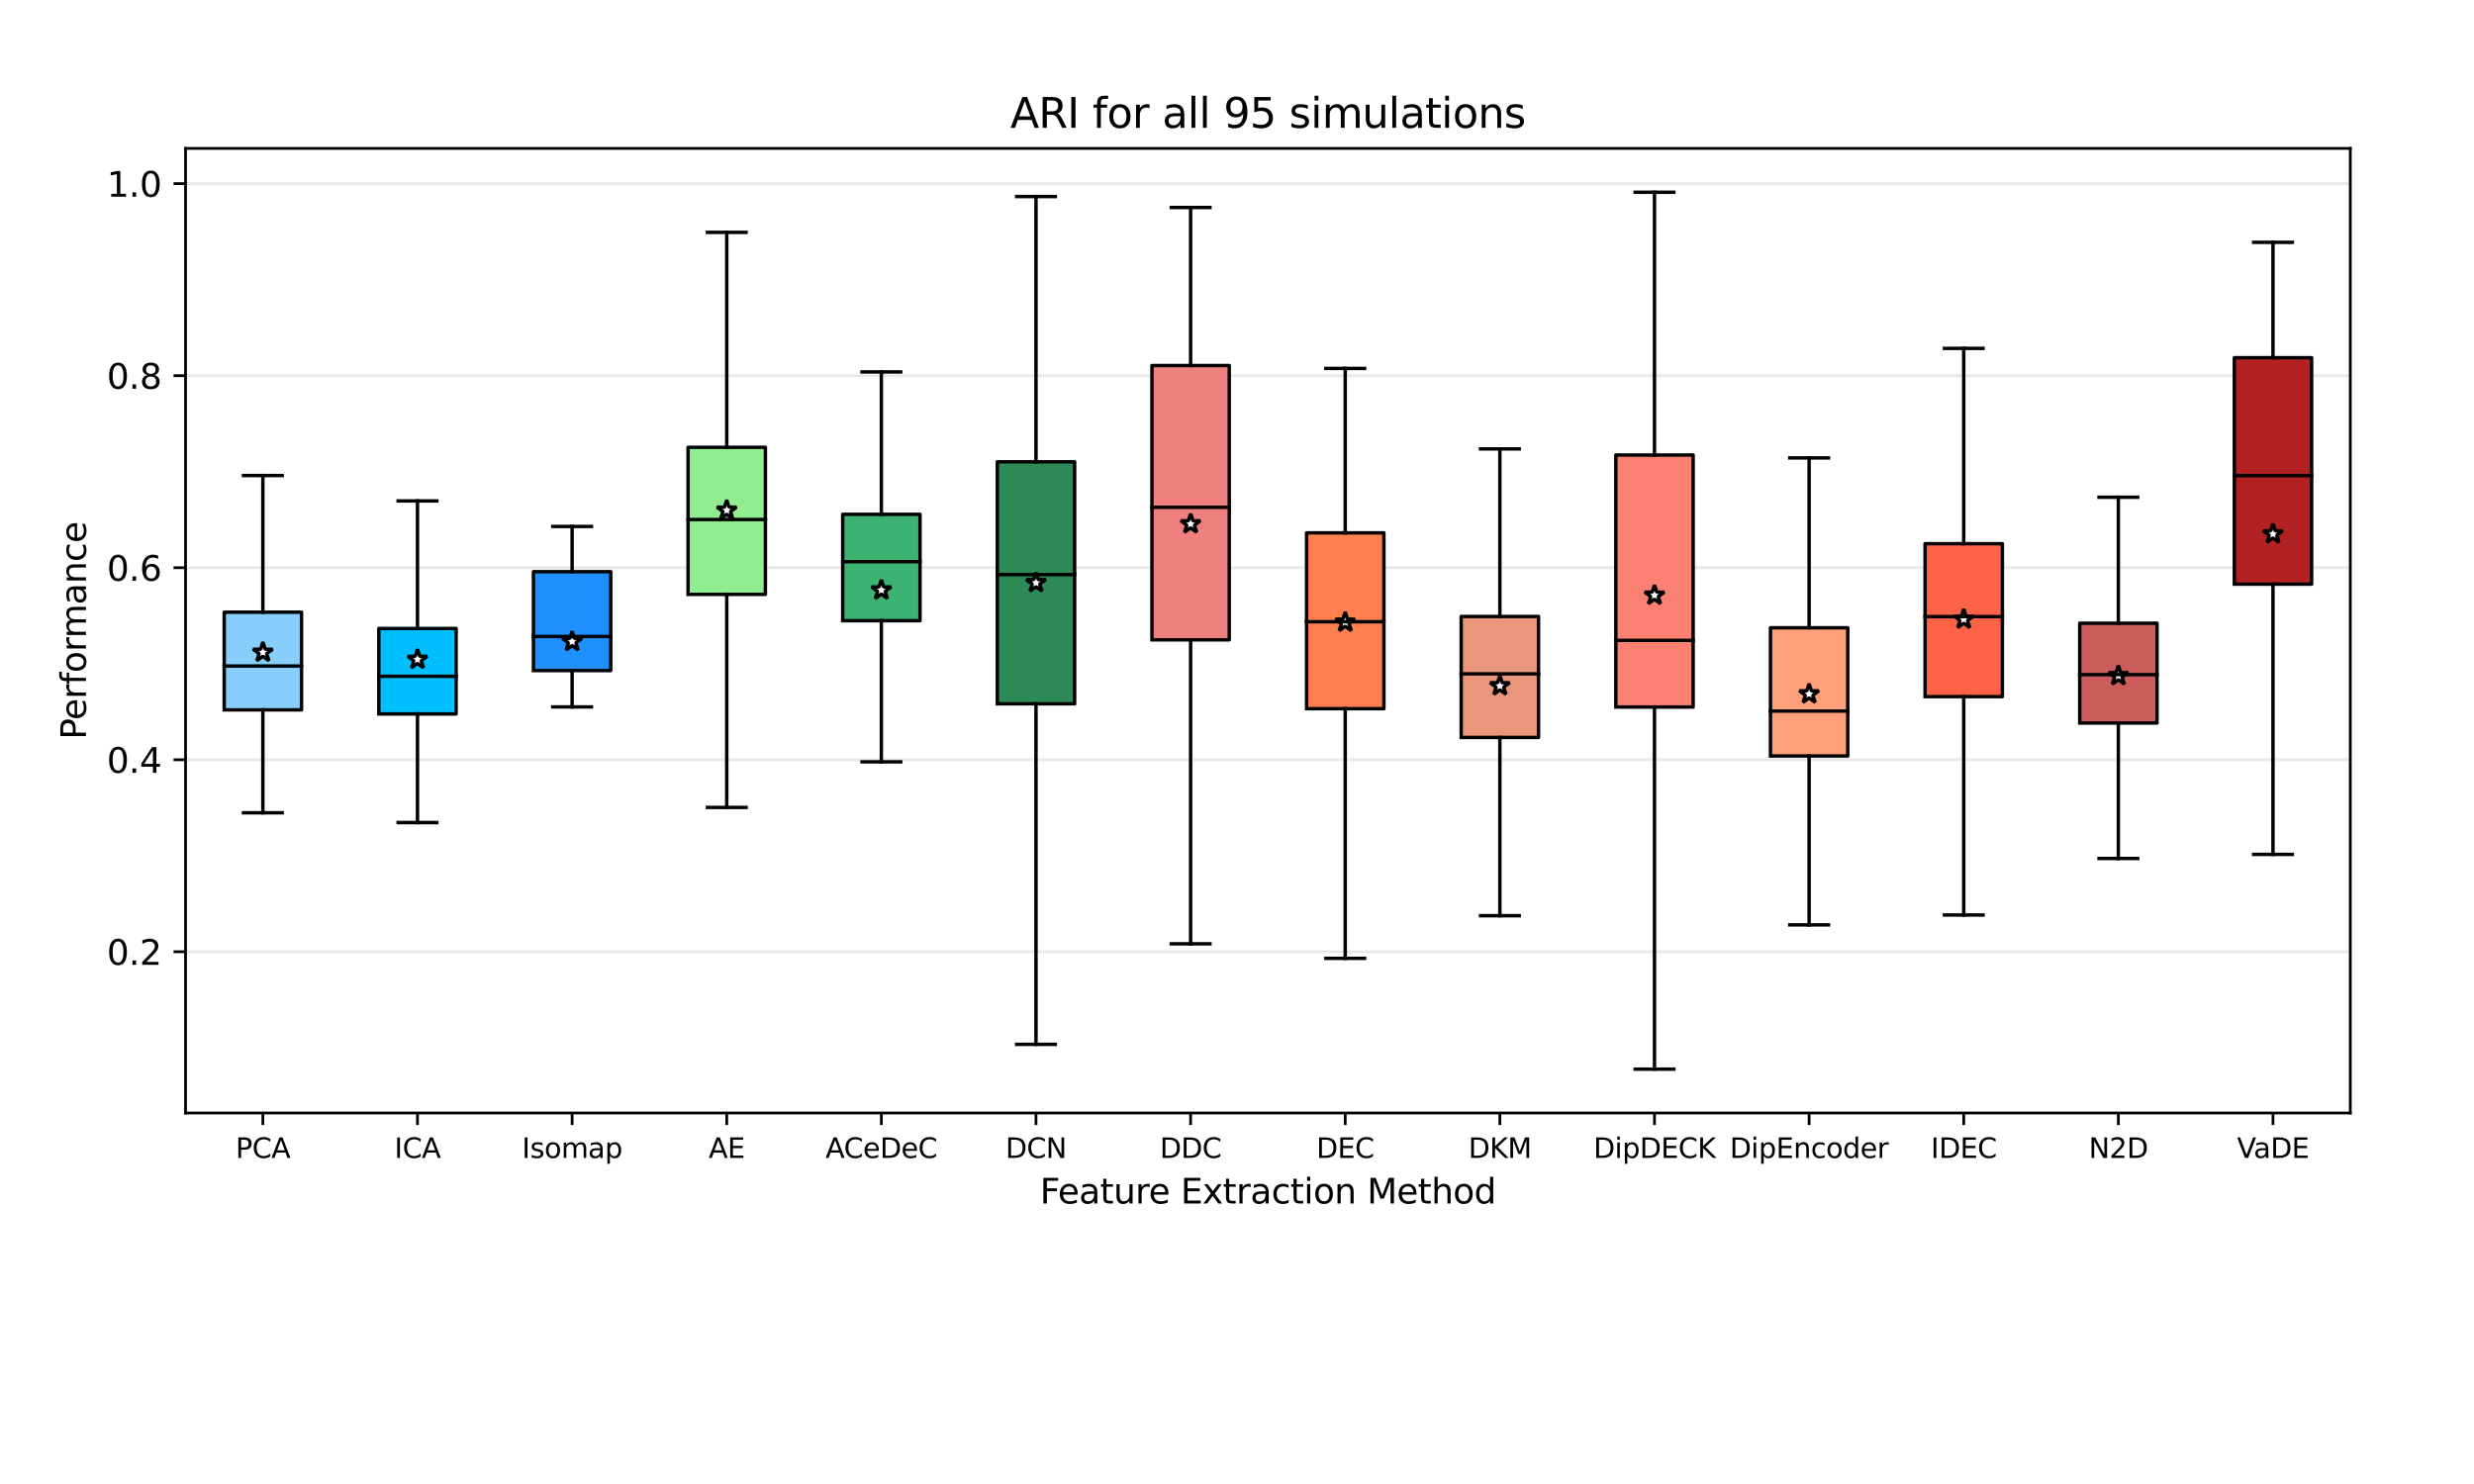 <?xml version="1.0" encoding="utf-8" standalone="no"?>
<!DOCTYPE svg PUBLIC "-//W3C//DTD SVG 1.1//EN"
  "http://www.w3.org/Graphics/SVG/1.1/DTD/svg11.dtd">
<svg xmlns:xlink="http://www.w3.org/1999/xlink" width="720pt" height="432pt" viewBox="0 0 720 432" xmlns="http://www.w3.org/2000/svg" version="1.1">
 <defs>
  <style type="text/css">*{stroke-linejoin: round; stroke-linecap: butt}</style>
 </defs>
 <g id="figure_1">
  <g id="patch_1">
   <path d="M 0 432 
L 720 432 
L 720 0 
L 0 0 
z
" style="fill: #ffffff"/>
  </g>
  <g id="axes_1">
   <g id="patch_2">
    <path d="M 54 324 
L 684 324 
L 684 43.2 
L 54 43.2 
z
" style="fill: #ffffff"/>
   </g>
   <g id="matplotlib.axis_1">
    <g id="xtick_1">
     <g id="line2d_1">
      <defs>
       <path id="m93e856aa43" d="M 0 0 
L 0 3.5 
" style="stroke: #000000; stroke-width: 0.8"/>
      </defs>
      <g>
       <use xlink:href="#m93e856aa43" x="76.5" y="324" style="stroke: #000000; stroke-width: 0.8"/>
      </g>
     </g>
     <g id="text_1">
      <!-- PCA -->
      <g transform="translate(68.559 337.079) scale(0.08 -0.08)">
       <defs>
        <path id="DejaVuSans-50" d="M 1259 4147 
L 1259 2394 
L 2053 2394 
Q 2494 2394 2734 2622 
Q 2975 2850 2975 3272 
Q 2975 3691 2734 3919 
Q 2494 4147 2053 4147 
L 1259 4147 
z
M 628 4666 
L 2053 4666 
Q 2838 4666 3239 4311 
Q 3641 3956 3641 3272 
Q 3641 2581 3239 2228 
Q 2838 1875 2053 1875 
L 1259 1875 
L 1259 0 
L 628 0 
L 628 4666 
z
" transform="scale(0.016)"/>
        <path id="DejaVuSans-43" d="M 4122 4306 
L 4122 3641 
Q 3803 3938 3442 4084 
Q 3081 4231 2675 4231 
Q 1875 4231 1450 3742 
Q 1025 3253 1025 2328 
Q 1025 1406 1450 917 
Q 1875 428 2675 428 
Q 3081 428 3442 575 
Q 3803 722 4122 1019 
L 4122 359 
Q 3791 134 3420 21 
Q 3050 -91 2638 -91 
Q 1578 -91 968 557 
Q 359 1206 359 2328 
Q 359 3453 968 4101 
Q 1578 4750 2638 4750 
Q 3056 4750 3426 4639 
Q 3797 4528 4122 4306 
z
" transform="scale(0.016)"/>
        <path id="DejaVuSans-41" d="M 2188 4044 
L 1331 1722 
L 3047 1722 
L 2188 4044 
z
M 1831 4666 
L 2547 4666 
L 4325 0 
L 3669 0 
L 3244 1197 
L 1141 1197 
L 716 0 
L 50 0 
L 1831 4666 
z
" transform="scale(0.016)"/>
       </defs>
       <use xlink:href="#DejaVuSans-50"/>
       <use xlink:href="#DejaVuSans-43" x="60.303"/>
       <use xlink:href="#DejaVuSans-41" x="130.127"/>
      </g>
     </g>
    </g>
    <g id="xtick_2">
     <g id="line2d_2">
      <g>
       <use xlink:href="#m93e856aa43" x="121.5" y="324" style="stroke: #000000; stroke-width: 0.8"/>
      </g>
     </g>
     <g id="text_2">
      <!-- ICA -->
      <g transform="translate(114.791 337.079) scale(0.08 -0.08)">
       <defs>
        <path id="DejaVuSans-49" d="M 628 4666 
L 1259 4666 
L 1259 0 
L 628 0 
L 628 4666 
z
" transform="scale(0.016)"/>
       </defs>
       <use xlink:href="#DejaVuSans-49"/>
       <use xlink:href="#DejaVuSans-43" x="29.492"/>
       <use xlink:href="#DejaVuSans-41" x="99.316"/>
      </g>
     </g>
    </g>
    <g id="xtick_3">
     <g id="line2d_3">
      <g>
       <use xlink:href="#m93e856aa43" x="166.5" y="324" style="stroke: #000000; stroke-width: 0.8"/>
      </g>
     </g>
     <g id="text_3">
      <!-- Isomap -->
      <g transform="translate(151.902 337.079) scale(0.08 -0.08)">
       <defs>
        <path id="DejaVuSans-73" d="M 2834 3397 
L 2834 2853 
Q 2591 2978 2328 3040 
Q 2066 3103 1784 3103 
Q 1356 3103 1142 2972 
Q 928 2841 928 2578 
Q 928 2378 1081 2264 
Q 1234 2150 1697 2047 
L 1894 2003 
Q 2506 1872 2764 1633 
Q 3022 1394 3022 966 
Q 3022 478 2636 193 
Q 2250 -91 1575 -91 
Q 1294 -91 989 -36 
Q 684 19 347 128 
L 347 722 
Q 666 556 975 473 
Q 1284 391 1588 391 
Q 1994 391 2212 530 
Q 2431 669 2431 922 
Q 2431 1156 2273 1281 
Q 2116 1406 1581 1522 
L 1381 1569 
Q 847 1681 609 1914 
Q 372 2147 372 2553 
Q 372 3047 722 3315 
Q 1072 3584 1716 3584 
Q 2034 3584 2315 3537 
Q 2597 3491 2834 3397 
z
" transform="scale(0.016)"/>
        <path id="DejaVuSans-6f" d="M 1959 3097 
Q 1497 3097 1228 2736 
Q 959 2375 959 1747 
Q 959 1119 1226 758 
Q 1494 397 1959 397 
Q 2419 397 2687 759 
Q 2956 1122 2956 1747 
Q 2956 2369 2687 2733 
Q 2419 3097 1959 3097 
z
M 1959 3584 
Q 2709 3584 3137 3096 
Q 3566 2609 3566 1747 
Q 3566 888 3137 398 
Q 2709 -91 1959 -91 
Q 1206 -91 779 398 
Q 353 888 353 1747 
Q 353 2609 779 3096 
Q 1206 3584 1959 3584 
z
" transform="scale(0.016)"/>
        <path id="DejaVuSans-6d" d="M 3328 2828 
Q 3544 3216 3844 3400 
Q 4144 3584 4550 3584 
Q 5097 3584 5394 3201 
Q 5691 2819 5691 2113 
L 5691 0 
L 5113 0 
L 5113 2094 
Q 5113 2597 4934 2840 
Q 4756 3084 4391 3084 
Q 3944 3084 3684 2787 
Q 3425 2491 3425 1978 
L 3425 0 
L 2847 0 
L 2847 2094 
Q 2847 2600 2669 2842 
Q 2491 3084 2119 3084 
Q 1678 3084 1418 2786 
Q 1159 2488 1159 1978 
L 1159 0 
L 581 0 
L 581 3500 
L 1159 3500 
L 1159 2956 
Q 1356 3278 1631 3431 
Q 1906 3584 2284 3584 
Q 2666 3584 2933 3390 
Q 3200 3197 3328 2828 
z
" transform="scale(0.016)"/>
        <path id="DejaVuSans-61" d="M 2194 1759 
Q 1497 1759 1228 1600 
Q 959 1441 959 1056 
Q 959 750 1161 570 
Q 1363 391 1709 391 
Q 2188 391 2477 730 
Q 2766 1069 2766 1631 
L 2766 1759 
L 2194 1759 
z
M 3341 1997 
L 3341 0 
L 2766 0 
L 2766 531 
Q 2569 213 2275 61 
Q 1981 -91 1556 -91 
Q 1019 -91 701 211 
Q 384 513 384 1019 
Q 384 1609 779 1909 
Q 1175 2209 1959 2209 
L 2766 2209 
L 2766 2266 
Q 2766 2663 2505 2880 
Q 2244 3097 1772 3097 
Q 1472 3097 1187 3025 
Q 903 2953 641 2809 
L 641 3341 
Q 956 3463 1253 3523 
Q 1550 3584 1831 3584 
Q 2591 3584 2966 3190 
Q 3341 2797 3341 1997 
z
" transform="scale(0.016)"/>
        <path id="DejaVuSans-70" d="M 1159 525 
L 1159 -1331 
L 581 -1331 
L 581 3500 
L 1159 3500 
L 1159 2969 
Q 1341 3281 1617 3432 
Q 1894 3584 2278 3584 
Q 2916 3584 3314 3078 
Q 3713 2572 3713 1747 
Q 3713 922 3314 415 
Q 2916 -91 2278 -91 
Q 1894 -91 1617 61 
Q 1341 213 1159 525 
z
M 3116 1747 
Q 3116 2381 2855 2742 
Q 2594 3103 2138 3103 
Q 1681 3103 1420 2742 
Q 1159 2381 1159 1747 
Q 1159 1113 1420 752 
Q 1681 391 2138 391 
Q 2594 391 2855 752 
Q 3116 1113 3116 1747 
z
" transform="scale(0.016)"/>
       </defs>
       <use xlink:href="#DejaVuSans-49"/>
       <use xlink:href="#DejaVuSans-73" x="29.492"/>
       <use xlink:href="#DejaVuSans-6f" x="81.592"/>
       <use xlink:href="#DejaVuSans-6d" x="142.773"/>
       <use xlink:href="#DejaVuSans-61" x="240.186"/>
       <use xlink:href="#DejaVuSans-70" x="301.465"/>
      </g>
     </g>
    </g>
    <g id="xtick_4">
     <g id="line2d_4">
      <g>
       <use xlink:href="#m93e856aa43" x="211.5" y="324" style="stroke: #000000; stroke-width: 0.8"/>
      </g>
     </g>
     <g id="text_4">
      <!-- AE -->
      <g transform="translate(206.236 337.079) scale(0.08 -0.08)">
       <defs>
        <path id="DejaVuSans-45" d="M 628 4666 
L 3578 4666 
L 3578 4134 
L 1259 4134 
L 1259 2753 
L 3481 2753 
L 3481 2222 
L 1259 2222 
L 1259 531 
L 3634 531 
L 3634 0 
L 628 0 
L 628 4666 
z
" transform="scale(0.016)"/>
       </defs>
       <use xlink:href="#DejaVuSans-41"/>
       <use xlink:href="#DejaVuSans-45" x="68.408"/>
      </g>
     </g>
    </g>
    <g id="xtick_5">
     <g id="line2d_5">
      <g>
       <use xlink:href="#m93e856aa43" x="256.5" y="324" style="stroke: #000000; stroke-width: 0.8"/>
      </g>
     </g>
     <g id="text_5">
      <!-- ACeDeC -->
      <g transform="translate(240.245 337.079) scale(0.08 -0.08)">
       <defs>
        <path id="DejaVuSans-65" d="M 3597 1894 
L 3597 1613 
L 953 1613 
Q 991 1019 1311 708 
Q 1631 397 2203 397 
Q 2534 397 2845 478 
Q 3156 559 3463 722 
L 3463 178 
Q 3153 47 2828 -22 
Q 2503 -91 2169 -91 
Q 1331 -91 842 396 
Q 353 884 353 1716 
Q 353 2575 817 3079 
Q 1281 3584 2069 3584 
Q 2775 3584 3186 3129 
Q 3597 2675 3597 1894 
z
M 3022 2063 
Q 3016 2534 2758 2815 
Q 2500 3097 2075 3097 
Q 1594 3097 1305 2825 
Q 1016 2553 972 2059 
L 3022 2063 
z
" transform="scale(0.016)"/>
        <path id="DejaVuSans-44" d="M 1259 4147 
L 1259 519 
L 2022 519 
Q 2988 519 3436 956 
Q 3884 1394 3884 2338 
Q 3884 3275 3436 3711 
Q 2988 4147 2022 4147 
L 1259 4147 
z
M 628 4666 
L 1925 4666 
Q 3281 4666 3915 4102 
Q 4550 3538 4550 2338 
Q 4550 1131 3912 565 
Q 3275 0 1925 0 
L 628 0 
L 628 4666 
z
" transform="scale(0.016)"/>
       </defs>
       <use xlink:href="#DejaVuSans-41"/>
       <use xlink:href="#DejaVuSans-43" x="66.658"/>
       <use xlink:href="#DejaVuSans-65" x="136.482"/>
       <use xlink:href="#DejaVuSans-44" x="198.006"/>
       <use xlink:href="#DejaVuSans-65" x="275.008"/>
       <use xlink:href="#DejaVuSans-43" x="336.531"/>
      </g>
     </g>
    </g>
    <g id="xtick_6">
     <g id="line2d_6">
      <g>
       <use xlink:href="#m93e856aa43" x="301.5" y="324" style="stroke: #000000; stroke-width: 0.8"/>
      </g>
     </g>
     <g id="text_6">
      <!-- DCN -->
      <g transform="translate(292.634 337.079) scale(0.08 -0.08)">
       <defs>
        <path id="DejaVuSans-4e" d="M 628 4666 
L 1478 4666 
L 3547 763 
L 3547 4666 
L 4159 4666 
L 4159 0 
L 3309 0 
L 1241 3903 
L 1241 0 
L 628 0 
L 628 4666 
z
" transform="scale(0.016)"/>
       </defs>
       <use xlink:href="#DejaVuSans-44"/>
       <use xlink:href="#DejaVuSans-43" x="77.002"/>
       <use xlink:href="#DejaVuSans-4e" x="146.826"/>
      </g>
     </g>
    </g>
    <g id="xtick_7">
     <g id="line2d_7">
      <g>
       <use xlink:href="#m93e856aa43" x="346.5" y="324" style="stroke: #000000; stroke-width: 0.8"/>
      </g>
     </g>
     <g id="text_7">
      <!-- DDC -->
      <g transform="translate(337.547 337.079) scale(0.08 -0.08)">
       <use xlink:href="#DejaVuSans-44"/>
       <use xlink:href="#DejaVuSans-44" x="77.002"/>
       <use xlink:href="#DejaVuSans-43" x="154.004"/>
      </g>
     </g>
    </g>
    <g id="xtick_8">
     <g id="line2d_8">
      <g>
       <use xlink:href="#m93e856aa43" x="391.5" y="324" style="stroke: #000000; stroke-width: 0.8"/>
      </g>
     </g>
     <g id="text_8">
      <!-- DEC -->
      <g transform="translate(383.099 337.079) scale(0.08 -0.08)">
       <use xlink:href="#DejaVuSans-44"/>
       <use xlink:href="#DejaVuSans-45" x="77.002"/>
       <use xlink:href="#DejaVuSans-43" x="140.186"/>
      </g>
     </g>
    </g>
    <g id="xtick_9">
     <g id="line2d_9">
      <g>
       <use xlink:href="#m93e856aa43" x="436.5" y="324" style="stroke: #000000; stroke-width: 0.8"/>
      </g>
     </g>
     <g id="text_9">
      <!-- DKM -->
      <g transform="translate(427.346 337.079) scale(0.08 -0.08)">
       <defs>
        <path id="DejaVuSans-4b" d="M 628 4666 
L 1259 4666 
L 1259 2694 
L 3353 4666 
L 4166 4666 
L 1850 2491 
L 4331 0 
L 3500 0 
L 1259 2247 
L 1259 0 
L 628 0 
L 628 4666 
z
" transform="scale(0.016)"/>
        <path id="DejaVuSans-4d" d="M 628 4666 
L 1569 4666 
L 2759 1491 
L 3956 4666 
L 4897 4666 
L 4897 0 
L 4281 0 
L 4281 4097 
L 3078 897 
L 2444 897 
L 1241 4097 
L 1241 0 
L 628 0 
L 628 4666 
z
" transform="scale(0.016)"/>
       </defs>
       <use xlink:href="#DejaVuSans-44"/>
       <use xlink:href="#DejaVuSans-4b" x="77.002"/>
       <use xlink:href="#DejaVuSans-4d" x="142.578"/>
      </g>
     </g>
    </g>
    <g id="xtick_10">
     <g id="line2d_10">
      <g>
       <use xlink:href="#m93e856aa43" x="481.5" y="324" style="stroke: #000000; stroke-width: 0.8"/>
      </g>
     </g>
     <g id="text_10">
      <!-- DipDECK -->
      <g transform="translate(463.746 337.079) scale(0.08 -0.08)">
       <defs>
        <path id="DejaVuSans-69" d="M 603 3500 
L 1178 3500 
L 1178 0 
L 603 0 
L 603 3500 
z
M 603 4863 
L 1178 4863 
L 1178 4134 
L 603 4134 
L 603 4863 
z
" transform="scale(0.016)"/>
       </defs>
       <use xlink:href="#DejaVuSans-44"/>
       <use xlink:href="#DejaVuSans-69" x="77.002"/>
       <use xlink:href="#DejaVuSans-70" x="104.785"/>
       <use xlink:href="#DejaVuSans-44" x="168.262"/>
       <use xlink:href="#DejaVuSans-45" x="245.264"/>
       <use xlink:href="#DejaVuSans-43" x="308.447"/>
       <use xlink:href="#DejaVuSans-4b" x="378.271"/>
      </g>
     </g>
    </g>
    <g id="xtick_11">
     <g id="line2d_11">
      <g>
       <use xlink:href="#m93e856aa43" x="526.5" y="324" style="stroke: #000000; stroke-width: 0.8"/>
      </g>
     </g>
     <g id="text_11">
      <!-- DipEncoder -->
      <g transform="translate(503.415 337.079) scale(0.08 -0.08)">
       <defs>
        <path id="DejaVuSans-6e" d="M 3513 2113 
L 3513 0 
L 2938 0 
L 2938 2094 
Q 2938 2591 2744 2837 
Q 2550 3084 2163 3084 
Q 1697 3084 1428 2787 
Q 1159 2491 1159 1978 
L 1159 0 
L 581 0 
L 581 3500 
L 1159 3500 
L 1159 2956 
Q 1366 3272 1645 3428 
Q 1925 3584 2291 3584 
Q 2894 3584 3203 3211 
Q 3513 2838 3513 2113 
z
" transform="scale(0.016)"/>
        <path id="DejaVuSans-63" d="M 3122 3366 
L 3122 2828 
Q 2878 2963 2633 3030 
Q 2388 3097 2138 3097 
Q 1578 3097 1268 2742 
Q 959 2388 959 1747 
Q 959 1106 1268 751 
Q 1578 397 2138 397 
Q 2388 397 2633 464 
Q 2878 531 3122 666 
L 3122 134 
Q 2881 22 2623 -34 
Q 2366 -91 2075 -91 
Q 1284 -91 818 406 
Q 353 903 353 1747 
Q 353 2603 823 3093 
Q 1294 3584 2113 3584 
Q 2378 3584 2631 3529 
Q 2884 3475 3122 3366 
z
" transform="scale(0.016)"/>
        <path id="DejaVuSans-64" d="M 2906 2969 
L 2906 4863 
L 3481 4863 
L 3481 0 
L 2906 0 
L 2906 525 
Q 2725 213 2448 61 
Q 2172 -91 1784 -91 
Q 1150 -91 751 415 
Q 353 922 353 1747 
Q 353 2572 751 3078 
Q 1150 3584 1784 3584 
Q 2172 3584 2448 3432 
Q 2725 3281 2906 2969 
z
M 947 1747 
Q 947 1113 1208 752 
Q 1469 391 1925 391 
Q 2381 391 2643 752 
Q 2906 1113 2906 1747 
Q 2906 2381 2643 2742 
Q 2381 3103 1925 3103 
Q 1469 3103 1208 2742 
Q 947 2381 947 1747 
z
" transform="scale(0.016)"/>
        <path id="DejaVuSans-72" d="M 2631 2963 
Q 2534 3019 2420 3045 
Q 2306 3072 2169 3072 
Q 1681 3072 1420 2755 
Q 1159 2438 1159 1844 
L 1159 0 
L 581 0 
L 581 3500 
L 1159 3500 
L 1159 2956 
Q 1341 3275 1631 3429 
Q 1922 3584 2338 3584 
Q 2397 3584 2469 3576 
Q 2541 3569 2628 3553 
L 2631 2963 
z
" transform="scale(0.016)"/>
       </defs>
       <use xlink:href="#DejaVuSans-44"/>
       <use xlink:href="#DejaVuSans-69" x="77.002"/>
       <use xlink:href="#DejaVuSans-70" x="104.785"/>
       <use xlink:href="#DejaVuSans-45" x="168.262"/>
       <use xlink:href="#DejaVuSans-6e" x="231.445"/>
       <use xlink:href="#DejaVuSans-63" x="294.824"/>
       <use xlink:href="#DejaVuSans-6f" x="349.805"/>
       <use xlink:href="#DejaVuSans-64" x="410.986"/>
       <use xlink:href="#DejaVuSans-65" x="474.463"/>
       <use xlink:href="#DejaVuSans-72" x="535.986"/>
      </g>
     </g>
    </g>
    <g id="xtick_12">
     <g id="line2d_12">
      <g>
       <use xlink:href="#m93e856aa43" x="571.5" y="324" style="stroke: #000000; stroke-width: 0.8"/>
      </g>
     </g>
     <g id="text_12">
      <!-- IDEC -->
      <g transform="translate(561.919 337.079) scale(0.08 -0.08)">
       <use xlink:href="#DejaVuSans-49"/>
       <use xlink:href="#DejaVuSans-44" x="29.492"/>
       <use xlink:href="#DejaVuSans-45" x="106.494"/>
       <use xlink:href="#DejaVuSans-43" x="169.678"/>
      </g>
     </g>
    </g>
    <g id="xtick_13">
     <g id="line2d_13">
      <g>
       <use xlink:href="#m93e856aa43" x="616.5" y="324" style="stroke: #000000; stroke-width: 0.8"/>
      </g>
     </g>
     <g id="text_13">
      <!-- N2D -->
      <g transform="translate(607.883 337.079) scale(0.08 -0.08)">
       <defs>
        <path id="DejaVuSans-32" d="M 1228 531 
L 3431 531 
L 3431 0 
L 469 0 
L 469 531 
Q 828 903 1448 1529 
Q 2069 2156 2228 2338 
Q 2531 2678 2651 2914 
Q 2772 3150 2772 3378 
Q 2772 3750 2511 3984 
Q 2250 4219 1831 4219 
Q 1534 4219 1204 4116 
Q 875 4013 500 3803 
L 500 4441 
Q 881 4594 1212 4672 
Q 1544 4750 1819 4750 
Q 2544 4750 2975 4387 
Q 3406 4025 3406 3419 
Q 3406 3131 3298 2873 
Q 3191 2616 2906 2266 
Q 2828 2175 2409 1742 
Q 1991 1309 1228 531 
z
" transform="scale(0.016)"/>
       </defs>
       <use xlink:href="#DejaVuSans-4e"/>
       <use xlink:href="#DejaVuSans-32" x="74.805"/>
       <use xlink:href="#DejaVuSans-44" x="138.428"/>
      </g>
     </g>
    </g>
    <g id="xtick_14">
     <g id="line2d_14">
      <g>
       <use xlink:href="#m93e856aa43" x="661.5" y="324" style="stroke: #000000; stroke-width: 0.8"/>
      </g>
     </g>
     <g id="text_14">
      <!-- VaDE -->
      <g transform="translate(651.015 337.079) scale(0.08 -0.08)">
       <defs>
        <path id="DejaVuSans-56" d="M 1831 0 
L 50 4666 
L 709 4666 
L 2188 738 
L 3669 4666 
L 4325 4666 
L 2547 0 
L 1831 0 
z
" transform="scale(0.016)"/>
       </defs>
       <use xlink:href="#DejaVuSans-56"/>
       <use xlink:href="#DejaVuSans-61" x="60.658"/>
       <use xlink:href="#DejaVuSans-44" x="121.938"/>
       <use xlink:href="#DejaVuSans-45" x="198.939"/>
      </g>
     </g>
    </g>
    <g id="text_15">
     <!-- Feature Extraction Method -->
     <g transform="translate(302.654 350.341) scale(0.1 -0.1)">
      <defs>
       <path id="DejaVuSans-46" d="M 628 4666 
L 3309 4666 
L 3309 4134 
L 1259 4134 
L 1259 2759 
L 3109 2759 
L 3109 2228 
L 1259 2228 
L 1259 0 
L 628 0 
L 628 4666 
z
" transform="scale(0.016)"/>
       <path id="DejaVuSans-74" d="M 1172 4494 
L 1172 3500 
L 2356 3500 
L 2356 3053 
L 1172 3053 
L 1172 1153 
Q 1172 725 1289 603 
Q 1406 481 1766 481 
L 2356 481 
L 2356 0 
L 1766 0 
Q 1100 0 847 248 
Q 594 497 594 1153 
L 594 3053 
L 172 3053 
L 172 3500 
L 594 3500 
L 594 4494 
L 1172 4494 
z
" transform="scale(0.016)"/>
       <path id="DejaVuSans-75" d="M 544 1381 
L 544 3500 
L 1119 3500 
L 1119 1403 
Q 1119 906 1312 657 
Q 1506 409 1894 409 
Q 2359 409 2629 706 
Q 2900 1003 2900 1516 
L 2900 3500 
L 3475 3500 
L 3475 0 
L 2900 0 
L 2900 538 
Q 2691 219 2414 64 
Q 2138 -91 1772 -91 
Q 1169 -91 856 284 
Q 544 659 544 1381 
z
M 1991 3584 
L 1991 3584 
z
" transform="scale(0.016)"/>
       <path id="DejaVuSans-20" transform="scale(0.016)"/>
       <path id="DejaVuSans-78" d="M 3513 3500 
L 2247 1797 
L 3578 0 
L 2900 0 
L 1881 1375 
L 863 0 
L 184 0 
L 1544 1831 
L 300 3500 
L 978 3500 
L 1906 2253 
L 2834 3500 
L 3513 3500 
z
" transform="scale(0.016)"/>
       <path id="DejaVuSans-68" d="M 3513 2113 
L 3513 0 
L 2938 0 
L 2938 2094 
Q 2938 2591 2744 2837 
Q 2550 3084 2163 3084 
Q 1697 3084 1428 2787 
Q 1159 2491 1159 1978 
L 1159 0 
L 581 0 
L 581 4863 
L 1159 4863 
L 1159 2956 
Q 1366 3272 1645 3428 
Q 1925 3584 2291 3584 
Q 2894 3584 3203 3211 
Q 3513 2838 3513 2113 
z
" transform="scale(0.016)"/>
      </defs>
      <use xlink:href="#DejaVuSans-46"/>
      <use xlink:href="#DejaVuSans-65" x="52.02"/>
      <use xlink:href="#DejaVuSans-61" x="113.543"/>
      <use xlink:href="#DejaVuSans-74" x="174.822"/>
      <use xlink:href="#DejaVuSans-75" x="214.031"/>
      <use xlink:href="#DejaVuSans-72" x="277.41"/>
      <use xlink:href="#DejaVuSans-65" x="316.273"/>
      <use xlink:href="#DejaVuSans-20" x="377.797"/>
      <use xlink:href="#DejaVuSans-45" x="409.584"/>
      <use xlink:href="#DejaVuSans-78" x="472.768"/>
      <use xlink:href="#DejaVuSans-74" x="531.947"/>
      <use xlink:href="#DejaVuSans-72" x="571.156"/>
      <use xlink:href="#DejaVuSans-61" x="612.27"/>
      <use xlink:href="#DejaVuSans-63" x="673.549"/>
      <use xlink:href="#DejaVuSans-74" x="728.529"/>
      <use xlink:href="#DejaVuSans-69" x="767.738"/>
      <use xlink:href="#DejaVuSans-6f" x="795.521"/>
      <use xlink:href="#DejaVuSans-6e" x="856.703"/>
      <use xlink:href="#DejaVuSans-20" x="920.082"/>
      <use xlink:href="#DejaVuSans-4d" x="951.869"/>
      <use xlink:href="#DejaVuSans-65" x="1038.148"/>
      <use xlink:href="#DejaVuSans-74" x="1099.672"/>
      <use xlink:href="#DejaVuSans-68" x="1138.881"/>
      <use xlink:href="#DejaVuSans-6f" x="1202.26"/>
      <use xlink:href="#DejaVuSans-64" x="1263.441"/>
     </g>
    </g>
   </g>
   <g id="matplotlib.axis_2">
    <g id="ytick_1">
     <g id="line2d_15">
      <path d="M 54 277.059 
L 684 277.059 
" clip-path="url(#p736d2d625d)" style="fill: none; stroke: #d3d3d3; stroke-opacity: 0.5; stroke-width: 0.8; stroke-linecap: square"/>
     </g>
     <g id="line2d_16">
      <defs>
       <path id="mf1c79344ea" d="M 0 0 
L -3.5 0 
" style="stroke: #000000; stroke-width: 0.8"/>
      </defs>
      <g>
       <use xlink:href="#mf1c79344ea" x="54" y="277.059" style="stroke: #000000; stroke-width: 0.8"/>
      </g>
     </g>
     <g id="text_16">
      <!-- 0.2 -->
      <g transform="translate(31.097 280.859) scale(0.1 -0.1)">
       <defs>
        <path id="DejaVuSans-30" d="M 2034 4250 
Q 1547 4250 1301 3770 
Q 1056 3291 1056 2328 
Q 1056 1369 1301 889 
Q 1547 409 2034 409 
Q 2525 409 2770 889 
Q 3016 1369 3016 2328 
Q 3016 3291 2770 3770 
Q 2525 4250 2034 4250 
z
M 2034 4750 
Q 2819 4750 3233 4129 
Q 3647 3509 3647 2328 
Q 3647 1150 3233 529 
Q 2819 -91 2034 -91 
Q 1250 -91 836 529 
Q 422 1150 422 2328 
Q 422 3509 836 4129 
Q 1250 4750 2034 4750 
z
" transform="scale(0.016)"/>
        <path id="DejaVuSans-2e" d="M 684 794 
L 1344 794 
L 1344 0 
L 684 0 
L 684 794 
z
" transform="scale(0.016)"/>
       </defs>
       <use xlink:href="#DejaVuSans-30"/>
       <use xlink:href="#DejaVuSans-2e" x="63.623"/>
       <use xlink:href="#DejaVuSans-32" x="95.41"/>
      </g>
     </g>
    </g>
    <g id="ytick_2">
     <g id="line2d_17">
      <path d="M 54 221.159 
L 684 221.159 
" clip-path="url(#p736d2d625d)" style="fill: none; stroke: #d3d3d3; stroke-opacity: 0.5; stroke-width: 0.8; stroke-linecap: square"/>
     </g>
     <g id="line2d_18">
      <g>
       <use xlink:href="#mf1c79344ea" x="54" y="221.159" style="stroke: #000000; stroke-width: 0.8"/>
      </g>
     </g>
     <g id="text_17">
      <!-- 0.4 -->
      <g transform="translate(31.097 224.958) scale(0.1 -0.1)">
       <defs>
        <path id="DejaVuSans-34" d="M 2419 4116 
L 825 1625 
L 2419 1625 
L 2419 4116 
z
M 2253 4666 
L 3047 4666 
L 3047 1625 
L 3713 1625 
L 3713 1100 
L 3047 1100 
L 3047 0 
L 2419 0 
L 2419 1100 
L 313 1100 
L 313 1709 
L 2253 4666 
z
" transform="scale(0.016)"/>
       </defs>
       <use xlink:href="#DejaVuSans-30"/>
       <use xlink:href="#DejaVuSans-2e" x="63.623"/>
       <use xlink:href="#DejaVuSans-34" x="95.41"/>
      </g>
     </g>
    </g>
    <g id="ytick_3">
     <g id="line2d_19">
      <path d="M 54 165.259 
L 684 165.259 
" clip-path="url(#p736d2d625d)" style="fill: none; stroke: #d3d3d3; stroke-opacity: 0.5; stroke-width: 0.8; stroke-linecap: square"/>
     </g>
     <g id="line2d_20">
      <g>
       <use xlink:href="#mf1c79344ea" x="54" y="165.259" style="stroke: #000000; stroke-width: 0.8"/>
      </g>
     </g>
     <g id="text_18">
      <!-- 0.6 -->
      <g transform="translate(31.097 169.058) scale(0.1 -0.1)">
       <defs>
        <path id="DejaVuSans-36" d="M 2113 2584 
Q 1688 2584 1439 2293 
Q 1191 2003 1191 1497 
Q 1191 994 1439 701 
Q 1688 409 2113 409 
Q 2538 409 2786 701 
Q 3034 994 3034 1497 
Q 3034 2003 2786 2293 
Q 2538 2584 2113 2584 
z
M 3366 4563 
L 3366 3988 
Q 3128 4100 2886 4159 
Q 2644 4219 2406 4219 
Q 1781 4219 1451 3797 
Q 1122 3375 1075 2522 
Q 1259 2794 1537 2939 
Q 1816 3084 2150 3084 
Q 2853 3084 3261 2657 
Q 3669 2231 3669 1497 
Q 3669 778 3244 343 
Q 2819 -91 2113 -91 
Q 1303 -91 875 529 
Q 447 1150 447 2328 
Q 447 3434 972 4092 
Q 1497 4750 2381 4750 
Q 2619 4750 2861 4703 
Q 3103 4656 3366 4563 
z
" transform="scale(0.016)"/>
       </defs>
       <use xlink:href="#DejaVuSans-30"/>
       <use xlink:href="#DejaVuSans-2e" x="63.623"/>
       <use xlink:href="#DejaVuSans-36" x="95.41"/>
      </g>
     </g>
    </g>
    <g id="ytick_4">
     <g id="line2d_21">
      <path d="M 54 109.359 
L 684 109.359 
" clip-path="url(#p736d2d625d)" style="fill: none; stroke: #d3d3d3; stroke-opacity: 0.5; stroke-width: 0.8; stroke-linecap: square"/>
     </g>
     <g id="line2d_22">
      <g>
       <use xlink:href="#mf1c79344ea" x="54" y="109.359" style="stroke: #000000; stroke-width: 0.8"/>
      </g>
     </g>
     <g id="text_19">
      <!-- 0.8 -->
      <g transform="translate(31.097 113.158) scale(0.1 -0.1)">
       <defs>
        <path id="DejaVuSans-38" d="M 2034 2216 
Q 1584 2216 1326 1975 
Q 1069 1734 1069 1313 
Q 1069 891 1326 650 
Q 1584 409 2034 409 
Q 2484 409 2743 651 
Q 3003 894 3003 1313 
Q 3003 1734 2745 1975 
Q 2488 2216 2034 2216 
z
M 1403 2484 
Q 997 2584 770 2862 
Q 544 3141 544 3541 
Q 544 4100 942 4425 
Q 1341 4750 2034 4750 
Q 2731 4750 3128 4425 
Q 3525 4100 3525 3541 
Q 3525 3141 3298 2862 
Q 3072 2584 2669 2484 
Q 3125 2378 3379 2068 
Q 3634 1759 3634 1313 
Q 3634 634 3220 271 
Q 2806 -91 2034 -91 
Q 1263 -91 848 271 
Q 434 634 434 1313 
Q 434 1759 690 2068 
Q 947 2378 1403 2484 
z
M 1172 3481 
Q 1172 3119 1398 2916 
Q 1625 2713 2034 2713 
Q 2441 2713 2670 2916 
Q 2900 3119 2900 3481 
Q 2900 3844 2670 4047 
Q 2441 4250 2034 4250 
Q 1625 4250 1398 4047 
Q 1172 3844 1172 3481 
z
" transform="scale(0.016)"/>
       </defs>
       <use xlink:href="#DejaVuSans-30"/>
       <use xlink:href="#DejaVuSans-2e" x="63.623"/>
       <use xlink:href="#DejaVuSans-38" x="95.41"/>
      </g>
     </g>
    </g>
    <g id="ytick_5">
     <g id="line2d_23">
      <path d="M 54 53.458 
L 684 53.458 
" clip-path="url(#p736d2d625d)" style="fill: none; stroke: #d3d3d3; stroke-opacity: 0.5; stroke-width: 0.8; stroke-linecap: square"/>
     </g>
     <g id="line2d_24">
      <g>
       <use xlink:href="#mf1c79344ea" x="54" y="53.458" style="stroke: #000000; stroke-width: 0.8"/>
      </g>
     </g>
     <g id="text_20">
      <!-- 1.0 -->
      <g transform="translate(31.097 57.258) scale(0.1 -0.1)">
       <defs>
        <path id="DejaVuSans-31" d="M 794 531 
L 1825 531 
L 1825 4091 
L 703 3866 
L 703 4441 
L 1819 4666 
L 2450 4666 
L 2450 531 
L 3481 531 
L 3481 0 
L 794 0 
L 794 531 
z
" transform="scale(0.016)"/>
       </defs>
       <use xlink:href="#DejaVuSans-31"/>
       <use xlink:href="#DejaVuSans-2e" x="63.623"/>
       <use xlink:href="#DejaVuSans-30" x="95.41"/>
      </g>
     </g>
    </g>
    <g id="text_21">
     <!-- Performance -->
     <g transform="translate(25.017 215.282) rotate(-90) scale(0.1 -0.1)">
      <defs>
       <path id="DejaVuSans-66" d="M 2375 4863 
L 2375 4384 
L 1825 4384 
Q 1516 4384 1395 4259 
Q 1275 4134 1275 3809 
L 1275 3500 
L 2222 3500 
L 2222 3053 
L 1275 3053 
L 1275 0 
L 697 0 
L 697 3053 
L 147 3053 
L 147 3500 
L 697 3500 
L 697 3744 
Q 697 4328 969 4595 
Q 1241 4863 1831 4863 
L 2375 4863 
z
" transform="scale(0.016)"/>
      </defs>
      <use xlink:href="#DejaVuSans-50"/>
      <use xlink:href="#DejaVuSans-65" x="56.678"/>
      <use xlink:href="#DejaVuSans-72" x="118.201"/>
      <use xlink:href="#DejaVuSans-66" x="159.314"/>
      <use xlink:href="#DejaVuSans-6f" x="194.52"/>
      <use xlink:href="#DejaVuSans-72" x="255.701"/>
      <use xlink:href="#DejaVuSans-6d" x="295.064"/>
      <use xlink:href="#DejaVuSans-61" x="392.477"/>
      <use xlink:href="#DejaVuSans-6e" x="453.756"/>
      <use xlink:href="#DejaVuSans-63" x="517.135"/>
      <use xlink:href="#DejaVuSans-65" x="572.115"/>
     </g>
    </g>
   </g>
   <g id="patch_3">
    <path d="M 65.25 206.656 
L 87.75 206.656 
L 87.75 178.207 
L 65.25 178.207 
z
" clip-path="url(#p736d2d625d)" style="fill: #87cefa"/>
   </g>
   <g id="patch_4">
    <path d="M 110.25 207.83 
L 132.75 207.83 
L 132.75 182.955 
L 110.25 182.955 
z
" clip-path="url(#p736d2d625d)" style="fill: #00bfff"/>
   </g>
   <g id="patch_5">
    <path d="M 155.25 195.214 
L 177.75 195.214 
L 177.75 166.426 
L 155.25 166.426 
z
" clip-path="url(#p736d2d625d)" style="fill: #1e90ff"/>
   </g>
   <g id="patch_6">
    <path d="M 200.25 173.026 
L 222.75 173.026 
L 222.75 130.212 
L 200.25 130.212 
z
" clip-path="url(#p736d2d625d)" style="fill: #90ee90"/>
   </g>
   <g id="patch_7">
    <path d="M 245.25 180.685 
L 267.75 180.685 
L 267.75 149.72 
L 245.25 149.72 
z
" clip-path="url(#p736d2d625d)" style="fill: #3cb371"/>
   </g>
   <g id="patch_8">
    <path d="M 290.25 204.878 
L 312.75 204.878 
L 312.75 134.433 
L 290.25 134.433 
z
" clip-path="url(#p736d2d625d)" style="fill: #2e8b57"/>
   </g>
   <g id="patch_9">
    <path d="M 335.25 186.255 
L 357.75 186.255 
L 357.75 106.399 
L 335.25 106.399 
z
" clip-path="url(#p736d2d625d)" style="fill: #f08080"/>
   </g>
   <g id="patch_10">
    <path d="M 380.25 206.309 
L 402.75 206.309 
L 402.75 155.119 
L 380.25 155.119 
z
" clip-path="url(#p736d2d625d)" style="fill: #ff7f50"/>
   </g>
   <g id="patch_11">
    <path d="M 425.25 214.68 
L 447.75 214.68 
L 447.75 179.464 
L 425.25 179.464 
z
" clip-path="url(#p736d2d625d)" style="fill: #e9967a"/>
   </g>
   <g id="patch_12">
    <path d="M 470.25 205.83 
L 492.75 205.83 
L 492.75 132.46 
L 470.25 132.46 
z
" clip-path="url(#p736d2d625d)" style="fill: #fa8072"/>
   </g>
   <g id="patch_13">
    <path d="M 515.25 220.072 
L 537.75 220.072 
L 537.75 182.747 
L 515.25 182.747 
z
" clip-path="url(#p736d2d625d)" style="fill: #ffa07a"/>
   </g>
   <g id="patch_14">
    <path d="M 560.25 202.781 
L 582.75 202.781 
L 582.75 158.271 
L 560.25 158.271 
z
" clip-path="url(#p736d2d625d)" style="fill: #ff6347"/>
   </g>
   <g id="patch_15">
    <path d="M 605.25 210.476 
L 627.75 210.476 
L 627.75 181.416 
L 605.25 181.416 
z
" clip-path="url(#p736d2d625d)" style="fill: #cd5c5c"/>
   </g>
   <g id="patch_16">
    <path d="M 650.25 170.054 
L 672.75 170.054 
L 672.75 104.125 
L 650.25 104.125 
z
" clip-path="url(#p736d2d625d)" style="fill: #b22222"/>
   </g>
   <g id="line2d_25">
    <path d="M 65.25 206.656 
L 87.75 206.656 
L 87.75 178.207 
L 65.25 178.207 
L 65.25 206.656 
" clip-path="url(#p736d2d625d)" style="fill: none; stroke: #000000; stroke-linecap: square"/>
   </g>
   <g id="line2d_26">
    <path d="M 76.5 206.656 
L 76.5 236.593 
" clip-path="url(#p736d2d625d)" style="fill: none; stroke: #000000; stroke-linecap: square"/>
   </g>
   <g id="line2d_27">
    <path d="M 76.5 178.207 
L 76.5 138.423 
" clip-path="url(#p736d2d625d)" style="fill: none; stroke: #000000; stroke-linecap: square"/>
   </g>
   <g id="line2d_28">
    <path d="M 70.875 236.593 
L 82.125 236.593 
" clip-path="url(#p736d2d625d)" style="fill: none; stroke: #000000; stroke-linecap: square"/>
   </g>
   <g id="line2d_29">
    <path d="M 70.875 138.423 
L 82.125 138.423 
" clip-path="url(#p736d2d625d)" style="fill: none; stroke: #000000; stroke-linecap: square"/>
   </g>
   <g id="line2d_30">
    <path d="M 110.25 207.83 
L 132.75 207.83 
L 132.75 182.955 
L 110.25 182.955 
L 110.25 207.83 
" clip-path="url(#p736d2d625d)" style="fill: none; stroke: #000000; stroke-linecap: square"/>
   </g>
   <g id="line2d_31">
    <path d="M 121.5 207.83 
L 121.5 239.453 
" clip-path="url(#p736d2d625d)" style="fill: none; stroke: #000000; stroke-linecap: square"/>
   </g>
   <g id="line2d_32">
    <path d="M 121.5 182.955 
L 121.5 145.829 
" clip-path="url(#p736d2d625d)" style="fill: none; stroke: #000000; stroke-linecap: square"/>
   </g>
   <g id="line2d_33">
    <path d="M 115.875 239.453 
L 127.125 239.453 
" clip-path="url(#p736d2d625d)" style="fill: none; stroke: #000000; stroke-linecap: square"/>
   </g>
   <g id="line2d_34">
    <path d="M 115.875 145.829 
L 127.125 145.829 
" clip-path="url(#p736d2d625d)" style="fill: none; stroke: #000000; stroke-linecap: square"/>
   </g>
   <g id="line2d_35">
    <path d="M 155.25 195.214 
L 177.75 195.214 
L 177.75 166.426 
L 155.25 166.426 
L 155.25 195.214 
" clip-path="url(#p736d2d625d)" style="fill: none; stroke: #000000; stroke-linecap: square"/>
   </g>
   <g id="line2d_36">
    <path d="M 166.5 195.214 
L 166.5 205.784 
" clip-path="url(#p736d2d625d)" style="fill: none; stroke: #000000; stroke-linecap: square"/>
   </g>
   <g id="line2d_37">
    <path d="M 166.5 166.426 
L 166.5 153.258 
" clip-path="url(#p736d2d625d)" style="fill: none; stroke: #000000; stroke-linecap: square"/>
   </g>
   <g id="line2d_38">
    <path d="M 160.875 205.784 
L 172.125 205.784 
" clip-path="url(#p736d2d625d)" style="fill: none; stroke: #000000; stroke-linecap: square"/>
   </g>
   <g id="line2d_39">
    <path d="M 160.875 153.258 
L 172.125 153.258 
" clip-path="url(#p736d2d625d)" style="fill: none; stroke: #000000; stroke-linecap: square"/>
   </g>
   <g id="line2d_40">
    <path d="M 200.25 173.026 
L 222.75 173.026 
L 222.75 130.212 
L 200.25 130.212 
L 200.25 173.026 
" clip-path="url(#p736d2d625d)" style="fill: none; stroke: #000000; stroke-linecap: square"/>
   </g>
   <g id="line2d_41">
    <path d="M 211.5 173.026 
L 211.5 235.053 
" clip-path="url(#p736d2d625d)" style="fill: none; stroke: #000000; stroke-linecap: square"/>
   </g>
   <g id="line2d_42">
    <path d="M 211.5 130.212 
L 211.5 67.645 
" clip-path="url(#p736d2d625d)" style="fill: none; stroke: #000000; stroke-linecap: square"/>
   </g>
   <g id="line2d_43">
    <path d="M 205.875 235.053 
L 217.125 235.053 
" clip-path="url(#p736d2d625d)" style="fill: none; stroke: #000000; stroke-linecap: square"/>
   </g>
   <g id="line2d_44">
    <path d="M 205.875 67.645 
L 217.125 67.645 
" clip-path="url(#p736d2d625d)" style="fill: none; stroke: #000000; stroke-linecap: square"/>
   </g>
   <g id="line2d_45">
    <path d="M 245.25 180.685 
L 267.75 180.685 
L 267.75 149.72 
L 245.25 149.72 
L 245.25 180.685 
" clip-path="url(#p736d2d625d)" style="fill: none; stroke: #000000; stroke-linecap: square"/>
   </g>
   <g id="line2d_46">
    <path d="M 256.5 180.685 
L 256.5 221.775 
" clip-path="url(#p736d2d625d)" style="fill: none; stroke: #000000; stroke-linecap: square"/>
   </g>
   <g id="line2d_47">
    <path d="M 256.5 149.72 
L 256.5 108.267 
" clip-path="url(#p736d2d625d)" style="fill: none; stroke: #000000; stroke-linecap: square"/>
   </g>
   <g id="line2d_48">
    <path d="M 250.875 221.775 
L 262.125 221.775 
" clip-path="url(#p736d2d625d)" style="fill: none; stroke: #000000; stroke-linecap: square"/>
   </g>
   <g id="line2d_49">
    <path d="M 250.875 108.267 
L 262.125 108.267 
" clip-path="url(#p736d2d625d)" style="fill: none; stroke: #000000; stroke-linecap: square"/>
   </g>
   <g id="line2d_50">
    <path d="M 290.25 204.878 
L 312.75 204.878 
L 312.75 134.433 
L 290.25 134.433 
L 290.25 204.878 
" clip-path="url(#p736d2d625d)" style="fill: none; stroke: #000000; stroke-linecap: square"/>
   </g>
   <g id="line2d_51">
    <path d="M 301.5 204.878 
L 301.5 304.021 
" clip-path="url(#p736d2d625d)" style="fill: none; stroke: #000000; stroke-linecap: square"/>
   </g>
   <g id="line2d_52">
    <path d="M 301.5 134.433 
L 301.5 57.22 
" clip-path="url(#p736d2d625d)" style="fill: none; stroke: #000000; stroke-linecap: square"/>
   </g>
   <g id="line2d_53">
    <path d="M 295.875 304.021 
L 307.125 304.021 
" clip-path="url(#p736d2d625d)" style="fill: none; stroke: #000000; stroke-linecap: square"/>
   </g>
   <g id="line2d_54">
    <path d="M 295.875 57.22 
L 307.125 57.22 
" clip-path="url(#p736d2d625d)" style="fill: none; stroke: #000000; stroke-linecap: square"/>
   </g>
   <g id="line2d_55">
    <path d="M 335.25 186.255 
L 357.75 186.255 
L 357.75 106.399 
L 335.25 106.399 
L 335.25 186.255 
" clip-path="url(#p736d2d625d)" style="fill: none; stroke: #000000; stroke-linecap: square"/>
   </g>
   <g id="line2d_56">
    <path d="M 346.5 186.255 
L 346.5 274.757 
" clip-path="url(#p736d2d625d)" style="fill: none; stroke: #000000; stroke-linecap: square"/>
   </g>
   <g id="line2d_57">
    <path d="M 346.5 106.399 
L 346.5 60.407 
" clip-path="url(#p736d2d625d)" style="fill: none; stroke: #000000; stroke-linecap: square"/>
   </g>
   <g id="line2d_58">
    <path d="M 340.875 274.757 
L 352.125 274.757 
" clip-path="url(#p736d2d625d)" style="fill: none; stroke: #000000; stroke-linecap: square"/>
   </g>
   <g id="line2d_59">
    <path d="M 340.875 60.407 
L 352.125 60.407 
" clip-path="url(#p736d2d625d)" style="fill: none; stroke: #000000; stroke-linecap: square"/>
   </g>
   <g id="line2d_60">
    <path d="M 380.25 206.309 
L 402.75 206.309 
L 402.75 155.119 
L 380.25 155.119 
L 380.25 206.309 
" clip-path="url(#p736d2d625d)" style="fill: none; stroke: #000000; stroke-linecap: square"/>
   </g>
   <g id="line2d_61">
    <path d="M 391.5 206.309 
L 391.5 278.969 
" clip-path="url(#p736d2d625d)" style="fill: none; stroke: #000000; stroke-linecap: square"/>
   </g>
   <g id="line2d_62">
    <path d="M 391.5 155.119 
L 391.5 107.257 
" clip-path="url(#p736d2d625d)" style="fill: none; stroke: #000000; stroke-linecap: square"/>
   </g>
   <g id="line2d_63">
    <path d="M 385.875 278.969 
L 397.125 278.969 
" clip-path="url(#p736d2d625d)" style="fill: none; stroke: #000000; stroke-linecap: square"/>
   </g>
   <g id="line2d_64">
    <path d="M 385.875 107.257 
L 397.125 107.257 
" clip-path="url(#p736d2d625d)" style="fill: none; stroke: #000000; stroke-linecap: square"/>
   </g>
   <g id="line2d_65">
    <path d="M 425.25 214.68 
L 447.75 214.68 
L 447.75 179.464 
L 425.25 179.464 
L 425.25 214.68 
" clip-path="url(#p736d2d625d)" style="fill: none; stroke: #000000; stroke-linecap: square"/>
   </g>
   <g id="line2d_66">
    <path d="M 436.5 214.68 
L 436.5 266.563 
" clip-path="url(#p736d2d625d)" style="fill: none; stroke: #000000; stroke-linecap: square"/>
   </g>
   <g id="line2d_67">
    <path d="M 436.5 179.464 
L 436.5 130.683 
" clip-path="url(#p736d2d625d)" style="fill: none; stroke: #000000; stroke-linecap: square"/>
   </g>
   <g id="line2d_68">
    <path d="M 430.875 266.563 
L 442.125 266.563 
" clip-path="url(#p736d2d625d)" style="fill: none; stroke: #000000; stroke-linecap: square"/>
   </g>
   <g id="line2d_69">
    <path d="M 430.875 130.683 
L 442.125 130.683 
" clip-path="url(#p736d2d625d)" style="fill: none; stroke: #000000; stroke-linecap: square"/>
   </g>
   <g id="line2d_70">
    <path d="M 470.25 205.83 
L 492.75 205.83 
L 492.75 132.46 
L 470.25 132.46 
L 470.25 205.83 
" clip-path="url(#p736d2d625d)" style="fill: none; stroke: #000000; stroke-linecap: square"/>
   </g>
   <g id="line2d_71">
    <path d="M 481.5 205.83 
L 481.5 311.236 
" clip-path="url(#p736d2d625d)" style="fill: none; stroke: #000000; stroke-linecap: square"/>
   </g>
   <g id="line2d_72">
    <path d="M 481.5 132.46 
L 481.5 55.964 
" clip-path="url(#p736d2d625d)" style="fill: none; stroke: #000000; stroke-linecap: square"/>
   </g>
   <g id="line2d_73">
    <path d="M 475.875 311.236 
L 487.125 311.236 
" clip-path="url(#p736d2d625d)" style="fill: none; stroke: #000000; stroke-linecap: square"/>
   </g>
   <g id="line2d_74">
    <path d="M 475.875 55.964 
L 487.125 55.964 
" clip-path="url(#p736d2d625d)" style="fill: none; stroke: #000000; stroke-linecap: square"/>
   </g>
   <g id="line2d_75">
    <path d="M 515.25 220.072 
L 537.75 220.072 
L 537.75 182.747 
L 515.25 182.747 
L 515.25 220.072 
" clip-path="url(#p736d2d625d)" style="fill: none; stroke: #000000; stroke-linecap: square"/>
   </g>
   <g id="line2d_76">
    <path d="M 526.5 220.072 
L 526.5 269.242 
" clip-path="url(#p736d2d625d)" style="fill: none; stroke: #000000; stroke-linecap: square"/>
   </g>
   <g id="line2d_77">
    <path d="M 526.5 182.747 
L 526.5 133.307 
" clip-path="url(#p736d2d625d)" style="fill: none; stroke: #000000; stroke-linecap: square"/>
   </g>
   <g id="line2d_78">
    <path d="M 520.875 269.242 
L 532.125 269.242 
" clip-path="url(#p736d2d625d)" style="fill: none; stroke: #000000; stroke-linecap: square"/>
   </g>
   <g id="line2d_79">
    <path d="M 520.875 133.307 
L 532.125 133.307 
" clip-path="url(#p736d2d625d)" style="fill: none; stroke: #000000; stroke-linecap: square"/>
   </g>
   <g id="line2d_80">
    <path d="M 560.25 202.781 
L 582.75 202.781 
L 582.75 158.271 
L 560.25 158.271 
L 560.25 202.781 
" clip-path="url(#p736d2d625d)" style="fill: none; stroke: #000000; stroke-linecap: square"/>
   </g>
   <g id="line2d_81">
    <path d="M 571.5 202.781 
L 571.5 266.357 
" clip-path="url(#p736d2d625d)" style="fill: none; stroke: #000000; stroke-linecap: square"/>
   </g>
   <g id="line2d_82">
    <path d="M 571.5 158.271 
L 571.5 101.414 
" clip-path="url(#p736d2d625d)" style="fill: none; stroke: #000000; stroke-linecap: square"/>
   </g>
   <g id="line2d_83">
    <path d="M 565.875 266.357 
L 577.125 266.357 
" clip-path="url(#p736d2d625d)" style="fill: none; stroke: #000000; stroke-linecap: square"/>
   </g>
   <g id="line2d_84">
    <path d="M 565.875 101.414 
L 577.125 101.414 
" clip-path="url(#p736d2d625d)" style="fill: none; stroke: #000000; stroke-linecap: square"/>
   </g>
   <g id="line2d_85">
    <path d="M 605.25 210.476 
L 627.75 210.476 
L 627.75 181.416 
L 605.25 181.416 
L 605.25 210.476 
" clip-path="url(#p736d2d625d)" style="fill: none; stroke: #000000; stroke-linecap: square"/>
   </g>
   <g id="line2d_86">
    <path d="M 616.5 210.476 
L 616.5 249.901 
" clip-path="url(#p736d2d625d)" style="fill: none; stroke: #000000; stroke-linecap: square"/>
   </g>
   <g id="line2d_87">
    <path d="M 616.5 181.416 
L 616.5 144.748 
" clip-path="url(#p736d2d625d)" style="fill: none; stroke: #000000; stroke-linecap: square"/>
   </g>
   <g id="line2d_88">
    <path d="M 610.875 249.901 
L 622.125 249.901 
" clip-path="url(#p736d2d625d)" style="fill: none; stroke: #000000; stroke-linecap: square"/>
   </g>
   <g id="line2d_89">
    <path d="M 610.875 144.748 
L 622.125 144.748 
" clip-path="url(#p736d2d625d)" style="fill: none; stroke: #000000; stroke-linecap: square"/>
   </g>
   <g id="line2d_90">
    <path d="M 650.25 170.054 
L 672.75 170.054 
L 672.75 104.125 
L 650.25 104.125 
L 650.25 170.054 
" clip-path="url(#p736d2d625d)" style="fill: none; stroke: #000000; stroke-linecap: square"/>
   </g>
   <g id="line2d_91">
    <path d="M 661.5 170.054 
L 661.5 248.709 
" clip-path="url(#p736d2d625d)" style="fill: none; stroke: #000000; stroke-linecap: square"/>
   </g>
   <g id="line2d_92">
    <path d="M 661.5 104.125 
L 661.5 70.541 
" clip-path="url(#p736d2d625d)" style="fill: none; stroke: #000000; stroke-linecap: square"/>
   </g>
   <g id="line2d_93">
    <path d="M 655.875 248.709 
L 667.125 248.709 
" clip-path="url(#p736d2d625d)" style="fill: none; stroke: #000000; stroke-linecap: square"/>
   </g>
   <g id="line2d_94">
    <path d="M 655.875 70.541 
L 667.125 70.541 
" clip-path="url(#p736d2d625d)" style="fill: none; stroke: #000000; stroke-linecap: square"/>
   </g>
   <g id="line2d_95">
    <path d="M 76.5 189.912 
" clip-path="url(#p736d2d625d)" style="fill: none; stroke: #ffffff; stroke-width: 1.5; stroke-linecap: square"/>
    <defs>
     <path id="m78a075c180" d="M 0 -3 
L -0.674 -0.927 
L -2.853 -0.927 
L -1.09 0.354 
L -1.763 2.427 
L -0 1.146 
L 1.763 2.427 
L 1.09 0.354 
L 2.853 -0.927 
L 0.674 -0.927 
z
" style="stroke: #000000; stroke-linejoin: bevel"/>
    </defs>
    <g clip-path="url(#p736d2d625d)">
     <use xlink:href="#m78a075c180" x="76.5" y="189.912" style="fill: #ffffff; stroke: #000000; stroke-linejoin: bevel"/>
    </g>
   </g>
   <g id="line2d_96">
    <path d="M 121.5 191.979 
" clip-path="url(#p736d2d625d)" style="fill: none; stroke: #ffffff; stroke-width: 1.5; stroke-linecap: square"/>
    <g clip-path="url(#p736d2d625d)">
     <use xlink:href="#m78a075c180" x="121.5" y="191.979" style="fill: #ffffff; stroke: #000000; stroke-linejoin: bevel"/>
    </g>
   </g>
   <g id="line2d_97">
    <path d="M 166.5 186.79 
" clip-path="url(#p736d2d625d)" style="fill: none; stroke: #ffffff; stroke-width: 1.5; stroke-linecap: square"/>
    <g clip-path="url(#p736d2d625d)">
     <use xlink:href="#m78a075c180" x="166.5" y="186.79" style="fill: #ffffff; stroke: #000000; stroke-linejoin: bevel"/>
    </g>
   </g>
   <g id="line2d_98">
    <path d="M 211.5 148.557 
" clip-path="url(#p736d2d625d)" style="fill: none; stroke: #ffffff; stroke-width: 1.5; stroke-linecap: square"/>
    <g clip-path="url(#p736d2d625d)">
     <use xlink:href="#m78a075c180" x="211.5" y="148.557" style="fill: #ffffff; stroke: #000000; stroke-linejoin: bevel"/>
    </g>
   </g>
   <g id="line2d_99">
    <path d="M 256.5 171.789 
" clip-path="url(#p736d2d625d)" style="fill: none; stroke: #ffffff; stroke-width: 1.5; stroke-linecap: square"/>
    <g clip-path="url(#p736d2d625d)">
     <use xlink:href="#m78a075c180" x="256.5" y="171.789" style="fill: #ffffff; stroke: #000000; stroke-linejoin: bevel"/>
    </g>
   </g>
   <g id="line2d_100">
    <path d="M 301.5 169.654 
" clip-path="url(#p736d2d625d)" style="fill: none; stroke: #ffffff; stroke-width: 1.5; stroke-linecap: square"/>
    <g clip-path="url(#p736d2d625d)">
     <use xlink:href="#m78a075c180" x="301.5" y="169.654" style="fill: #ffffff; stroke: #000000; stroke-linejoin: bevel"/>
    </g>
   </g>
   <g id="line2d_101">
    <path d="M 346.5 152.522 
" clip-path="url(#p736d2d625d)" style="fill: none; stroke: #ffffff; stroke-width: 1.5; stroke-linecap: square"/>
    <g clip-path="url(#p736d2d625d)">
     <use xlink:href="#m78a075c180" x="346.5" y="152.522" style="fill: #ffffff; stroke: #000000; stroke-linejoin: bevel"/>
    </g>
   </g>
   <g id="line2d_102">
    <path d="M 391.5 181.155 
" clip-path="url(#p736d2d625d)" style="fill: none; stroke: #ffffff; stroke-width: 1.5; stroke-linecap: square"/>
    <g clip-path="url(#p736d2d625d)">
     <use xlink:href="#m78a075c180" x="391.5" y="181.155" style="fill: #ffffff; stroke: #000000; stroke-linejoin: bevel"/>
    </g>
   </g>
   <g id="line2d_103">
    <path d="M 436.5 199.672 
" clip-path="url(#p736d2d625d)" style="fill: none; stroke: #ffffff; stroke-width: 1.5; stroke-linecap: square"/>
    <g clip-path="url(#p736d2d625d)">
     <use xlink:href="#m78a075c180" x="436.5" y="199.672" style="fill: #ffffff; stroke: #000000; stroke-linejoin: bevel"/>
    </g>
   </g>
   <g id="line2d_104">
    <path d="M 481.5 173.307 
" clip-path="url(#p736d2d625d)" style="fill: none; stroke: #ffffff; stroke-width: 1.5; stroke-linecap: square"/>
    <g clip-path="url(#p736d2d625d)">
     <use xlink:href="#m78a075c180" x="481.5" y="173.307" style="fill: #ffffff; stroke: #000000; stroke-linejoin: bevel"/>
    </g>
   </g>
   <g id="line2d_105">
    <path d="M 526.5 202.032 
" clip-path="url(#p736d2d625d)" style="fill: none; stroke: #ffffff; stroke-width: 1.5; stroke-linecap: square"/>
    <g clip-path="url(#p736d2d625d)">
     <use xlink:href="#m78a075c180" x="526.5" y="202.032" style="fill: #ffffff; stroke: #000000; stroke-linejoin: bevel"/>
    </g>
   </g>
   <g id="line2d_106">
    <path d="M 571.5 180.28 
" clip-path="url(#p736d2d625d)" style="fill: none; stroke: #ffffff; stroke-width: 1.5; stroke-linecap: square"/>
    <g clip-path="url(#p736d2d625d)">
     <use xlink:href="#m78a075c180" x="571.5" y="180.28" style="fill: #ffffff; stroke: #000000; stroke-linejoin: bevel"/>
    </g>
   </g>
   <g id="line2d_107">
    <path d="M 616.5 196.726 
" clip-path="url(#p736d2d625d)" style="fill: none; stroke: #ffffff; stroke-width: 1.5; stroke-linecap: square"/>
    <g clip-path="url(#p736d2d625d)">
     <use xlink:href="#m78a075c180" x="616.5" y="196.726" style="fill: #ffffff; stroke: #000000; stroke-linejoin: bevel"/>
    </g>
   </g>
   <g id="line2d_108">
    <path d="M 661.5 155.46 
" clip-path="url(#p736d2d625d)" style="fill: none; stroke: #ffffff; stroke-width: 1.5; stroke-linecap: square"/>
    <g clip-path="url(#p736d2d625d)">
     <use xlink:href="#m78a075c180" x="661.5" y="155.46" style="fill: #ffffff; stroke: #000000; stroke-linejoin: bevel"/>
    </g>
   </g>
   <g id="line2d_109">
    <path d="M 65.25 193.886 
L 87.75 193.886 
" clip-path="url(#p736d2d625d)" style="fill: none; stroke: #000000; stroke-linecap: square"/>
   </g>
   <g id="line2d_110">
    <path d="M 110.25 196.87 
L 132.75 196.87 
" clip-path="url(#p736d2d625d)" style="fill: none; stroke: #000000; stroke-linecap: square"/>
   </g>
   <g id="line2d_111">
    <path d="M 155.25 185.282 
L 177.75 185.282 
" clip-path="url(#p736d2d625d)" style="fill: none; stroke: #000000; stroke-linecap: square"/>
   </g>
   <g id="line2d_112">
    <path d="M 200.25 151.241 
L 222.75 151.241 
" clip-path="url(#p736d2d625d)" style="fill: none; stroke: #000000; stroke-linecap: square"/>
   </g>
   <g id="line2d_113">
    <path d="M 245.25 163.512 
L 267.75 163.512 
" clip-path="url(#p736d2d625d)" style="fill: none; stroke: #000000; stroke-linecap: square"/>
   </g>
   <g id="line2d_114">
    <path d="M 290.25 167.262 
L 312.75 167.262 
" clip-path="url(#p736d2d625d)" style="fill: none; stroke: #000000; stroke-linecap: square"/>
   </g>
   <g id="line2d_115">
    <path d="M 335.25 147.688 
L 357.75 147.688 
" clip-path="url(#p736d2d625d)" style="fill: none; stroke: #000000; stroke-linecap: square"/>
   </g>
   <g id="line2d_116">
    <path d="M 380.25 180.995 
L 402.75 180.995 
" clip-path="url(#p736d2d625d)" style="fill: none; stroke: #000000; stroke-linecap: square"/>
   </g>
   <g id="line2d_117">
    <path d="M 425.25 196.164 
L 447.75 196.164 
" clip-path="url(#p736d2d625d)" style="fill: none; stroke: #000000; stroke-linecap: square"/>
   </g>
   <g id="line2d_118">
    <path d="M 470.25 186.422 
L 492.75 186.422 
" clip-path="url(#p736d2d625d)" style="fill: none; stroke: #000000; stroke-linecap: square"/>
   </g>
   <g id="line2d_119">
    <path d="M 515.25 206.989 
L 537.75 206.989 
" clip-path="url(#p736d2d625d)" style="fill: none; stroke: #000000; stroke-linecap: square"/>
   </g>
   <g id="line2d_120">
    <path d="M 560.25 179.492 
L 582.75 179.492 
" clip-path="url(#p736d2d625d)" style="fill: none; stroke: #000000; stroke-linecap: square"/>
   </g>
   <g id="line2d_121">
    <path d="M 605.25 196.405 
L 627.75 196.405 
" clip-path="url(#p736d2d625d)" style="fill: none; stroke: #000000; stroke-linecap: square"/>
   </g>
   <g id="line2d_122">
    <path d="M 650.25 138.444 
L 672.75 138.444 
" clip-path="url(#p736d2d625d)" style="fill: none; stroke: #000000; stroke-linecap: square"/>
   </g>
   <g id="patch_17">
    <path d="M 54 324 
L 54 43.2 
" style="fill: none; stroke: #000000; stroke-width: 0.8; stroke-linejoin: miter; stroke-linecap: square"/>
   </g>
   <g id="patch_18">
    <path d="M 684 324 
L 684 43.2 
" style="fill: none; stroke: #000000; stroke-width: 0.8; stroke-linejoin: miter; stroke-linecap: square"/>
   </g>
   <g id="patch_19">
    <path d="M 54 324 
L 684 324 
" style="fill: none; stroke: #000000; stroke-width: 0.8; stroke-linejoin: miter; stroke-linecap: square"/>
   </g>
   <g id="patch_20">
    <path d="M 54 43.2 
L 684 43.2 
" style="fill: none; stroke: #000000; stroke-width: 0.8; stroke-linejoin: miter; stroke-linecap: square"/>
   </g>
   <g id="text_22">
    <!-- ARI for all 95 simulations -->
    <g transform="translate(294.032 37.2) scale(0.12 -0.12)">
     <defs>
      <path id="DejaVuSans-52" d="M 2841 2188 
Q 3044 2119 3236 1894 
Q 3428 1669 3622 1275 
L 4263 0 
L 3584 0 
L 2988 1197 
Q 2756 1666 2539 1819 
Q 2322 1972 1947 1972 
L 1259 1972 
L 1259 0 
L 628 0 
L 628 4666 
L 2053 4666 
Q 2853 4666 3247 4331 
Q 3641 3997 3641 3322 
Q 3641 2881 3436 2590 
Q 3231 2300 2841 2188 
z
M 1259 4147 
L 1259 2491 
L 2053 2491 
Q 2509 2491 2742 2702 
Q 2975 2913 2975 3322 
Q 2975 3731 2742 3939 
Q 2509 4147 2053 4147 
L 1259 4147 
z
" transform="scale(0.016)"/>
      <path id="DejaVuSans-6c" d="M 603 4863 
L 1178 4863 
L 1178 0 
L 603 0 
L 603 4863 
z
" transform="scale(0.016)"/>
      <path id="DejaVuSans-39" d="M 703 97 
L 703 672 
Q 941 559 1184 500 
Q 1428 441 1663 441 
Q 2288 441 2617 861 
Q 2947 1281 2994 2138 
Q 2813 1869 2534 1725 
Q 2256 1581 1919 1581 
Q 1219 1581 811 2004 
Q 403 2428 403 3163 
Q 403 3881 828 4315 
Q 1253 4750 1959 4750 
Q 2769 4750 3195 4129 
Q 3622 3509 3622 2328 
Q 3622 1225 3098 567 
Q 2575 -91 1691 -91 
Q 1453 -91 1209 -44 
Q 966 3 703 97 
z
M 1959 2075 
Q 2384 2075 2632 2365 
Q 2881 2656 2881 3163 
Q 2881 3666 2632 3958 
Q 2384 4250 1959 4250 
Q 1534 4250 1286 3958 
Q 1038 3666 1038 3163 
Q 1038 2656 1286 2365 
Q 1534 2075 1959 2075 
z
" transform="scale(0.016)"/>
      <path id="DejaVuSans-35" d="M 691 4666 
L 3169 4666 
L 3169 4134 
L 1269 4134 
L 1269 2991 
Q 1406 3038 1543 3061 
Q 1681 3084 1819 3084 
Q 2600 3084 3056 2656 
Q 3513 2228 3513 1497 
Q 3513 744 3044 326 
Q 2575 -91 1722 -91 
Q 1428 -91 1123 -41 
Q 819 9 494 109 
L 494 744 
Q 775 591 1075 516 
Q 1375 441 1709 441 
Q 2250 441 2565 725 
Q 2881 1009 2881 1497 
Q 2881 1984 2565 2268 
Q 2250 2553 1709 2553 
Q 1456 2553 1204 2497 
Q 953 2441 691 2322 
L 691 4666 
z
" transform="scale(0.016)"/>
     </defs>
     <use xlink:href="#DejaVuSans-41"/>
     <use xlink:href="#DejaVuSans-52" x="68.408"/>
     <use xlink:href="#DejaVuSans-49" x="137.891"/>
     <use xlink:href="#DejaVuSans-20" x="167.383"/>
     <use xlink:href="#DejaVuSans-66" x="199.17"/>
     <use xlink:href="#DejaVuSans-6f" x="234.375"/>
     <use xlink:href="#DejaVuSans-72" x="295.557"/>
     <use xlink:href="#DejaVuSans-20" x="336.67"/>
     <use xlink:href="#DejaVuSans-61" x="368.457"/>
     <use xlink:href="#DejaVuSans-6c" x="429.736"/>
     <use xlink:href="#DejaVuSans-6c" x="457.52"/>
     <use xlink:href="#DejaVuSans-20" x="485.303"/>
     <use xlink:href="#DejaVuSans-39" x="517.09"/>
     <use xlink:href="#DejaVuSans-35" x="580.713"/>
     <use xlink:href="#DejaVuSans-20" x="644.336"/>
     <use xlink:href="#DejaVuSans-73" x="676.123"/>
     <use xlink:href="#DejaVuSans-69" x="728.223"/>
     <use xlink:href="#DejaVuSans-6d" x="756.006"/>
     <use xlink:href="#DejaVuSans-75" x="853.418"/>
     <use xlink:href="#DejaVuSans-6c" x="916.797"/>
     <use xlink:href="#DejaVuSans-61" x="944.58"/>
     <use xlink:href="#DejaVuSans-74" x="1005.859"/>
     <use xlink:href="#DejaVuSans-69" x="1045.068"/>
     <use xlink:href="#DejaVuSans-6f" x="1072.852"/>
     <use xlink:href="#DejaVuSans-6e" x="1134.033"/>
     <use xlink:href="#DejaVuSans-73" x="1197.412"/>
    </g>
   </g>
  </g>
 </g>
 <defs>
  <clipPath id="p736d2d625d">
   <rect x="54" y="43.2" width="630" height="280.8"/>
  </clipPath>
 </defs>
</svg>
